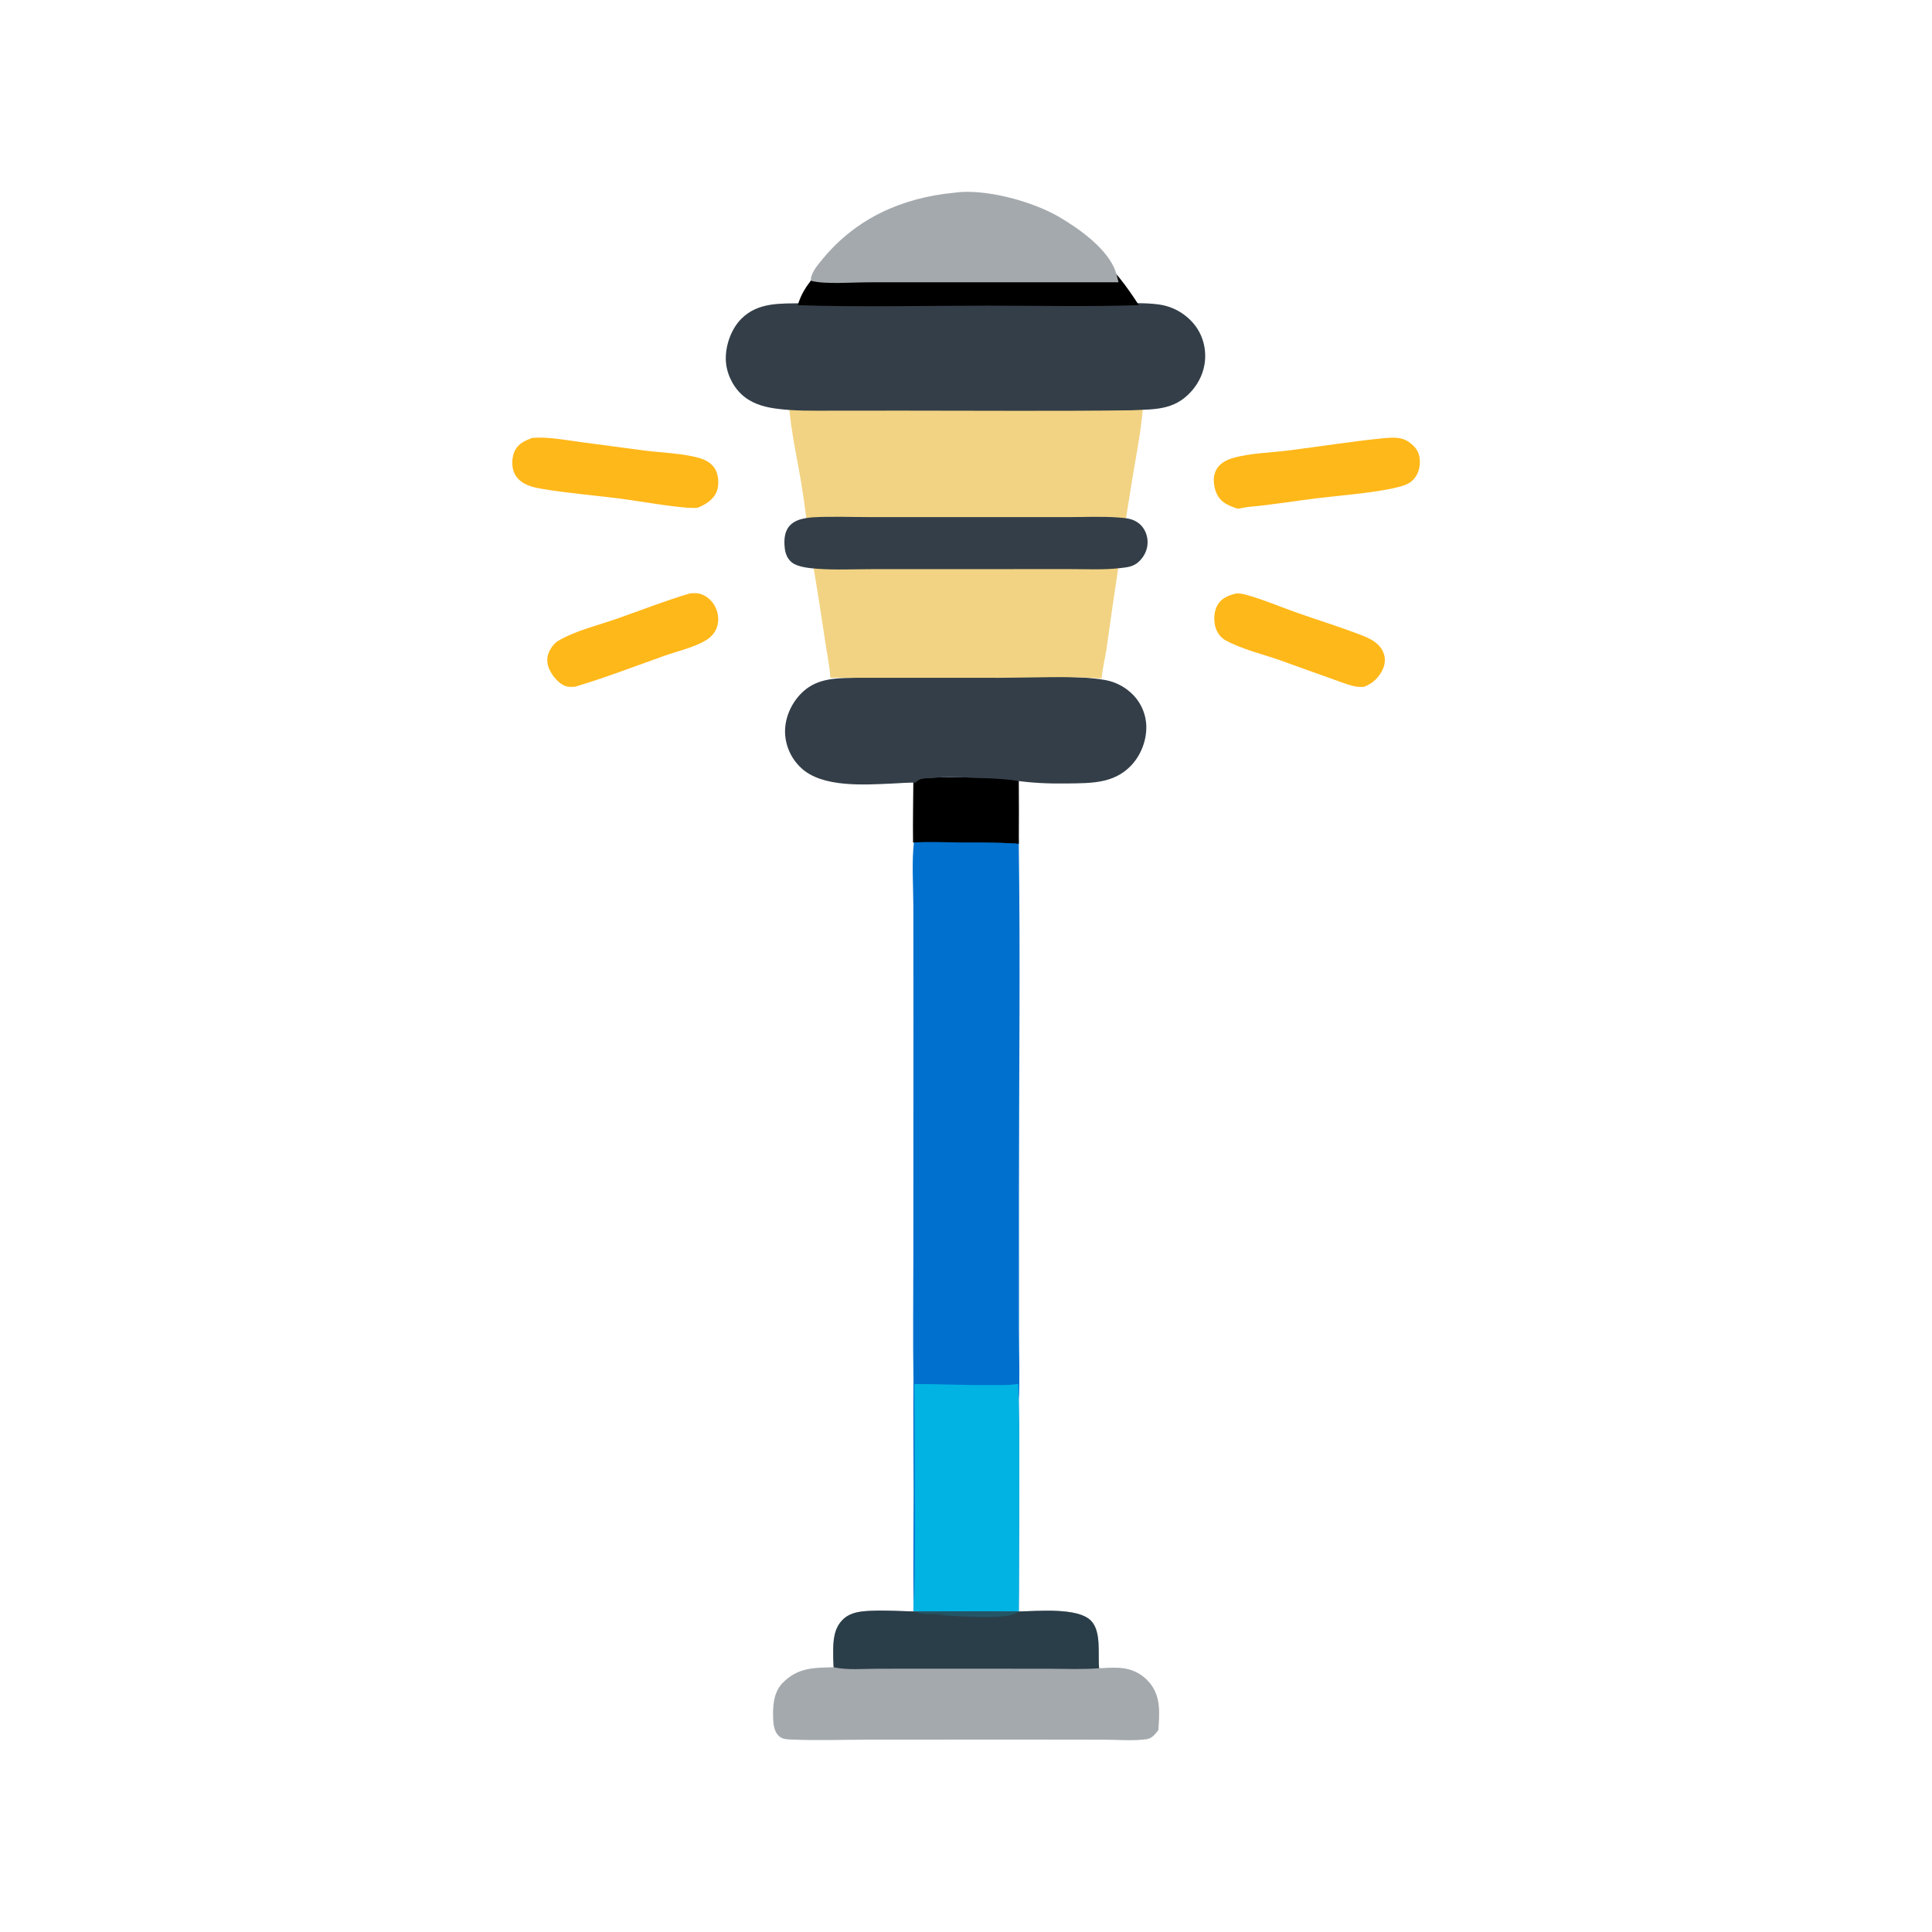 <svg xmlns="http://www.w3.org/2000/svg" viewBox="0 0 512 512" height="512.0px" width="512.0px">
<path id="" fill="#0070ce" fill-opacity="1.0" stroke="#000000" stroke-width="0.0" stroke-opacity="1.0" stroke-linecap="round" stroke-linejoin="round"  filling="0" d="M242.223 222.917 C242.225 221.597 242.679 220.452 243.625 219.512 C246.386 216.768 252.923 215.975 256.683 216.096 C259.423 216.185 267.805 217.164 269.413 219.622 C270.085 220.655 269.985 223.788 270 225.029 C270.425 255.58 270.027 286.188 270.033 316.745 L270.038 352.95 C270.038 359.09 270.317 365.39 269.983 371.515 C270.275 388.152 270.015 404.837 270.015 421.48 C270.012 428.322 269.81 435.217 270.108 442.05 C265.94 441.735 261.72 441.837 257.543 441.842 C252.377 441.848 247.204 441.805 242.044 442.06 C242.355 436.238 242.075 430.283 242.099 424.44 C241.991 414.822 242.122 405.2 242.118 395.582 C242.114 385.692 241.986 375.795 242.078 365.905 C241.909 354.855 242.044 343.783 242.048 332.73 L242.066 271.08 L242.05 240.268 C242.031 234.607 241.576 228.537 242.223 222.917 Z"></path>
<path id="" fill="#00b3e3" fill-opacity="1.0" stroke="#000000" stroke-width="0.0" stroke-opacity="1.0" stroke-linecap="round" stroke-linejoin="round"  filling="0" d="M242.325 366.78 C248.865 366.765 255.405 367.108 261.955 367.058 C264.558 367.038 267.3 367.173 269.87 366.738 C269.848 368.34 269.84 369.918 269.983 371.515 C270.275 388.152 270.015 404.837 270.015 421.48 C270.012 428.322 269.81 435.217 270.108 442.05 C265.94 441.735 261.72 441.837 257.543 441.842 C252.377 441.848 247.204 441.805 242.044 442.06 C242.355 436.238 242.075 430.283 242.099 424.44 C242.712 423.027 242.324 373.863 242.325 366.78 Z"></path>
<path id="" fill="#000000" fill-opacity="1.0" stroke="#000000" stroke-width="0.0" stroke-opacity="1.0" stroke-linecap="round" stroke-linejoin="round"  filling="0" d="M245.793 206.106 C253.845 205.816 261.93 206.244 269.988 206.078 C270.035 211.925 270.04 217.773 269.998 223.62 C268.988 223.474 267.98 223.46 266.962 223.431 C262.66 223.166 258.31 223.291 254 223.253 C250.002 223.217 245.953 222.999 241.965 223.284 C241.893 217.63 242.018 211.958 242.053 206.302 L245.793 206.106 Z"></path>
<path id="" fill="#333e48" fill-opacity="1.0" stroke="#000000" stroke-width="0.0" stroke-opacity="1.0" stroke-linecap="round" stroke-linejoin="round"  filling="0" d="M225.926 179.636 C238.833 179.107 251.875 179.454 264.793 179.462 C272.62 179.466 285.785 178.87 293.043 180.244 C295.515 180.719 297.808 181.866 299.67 183.56 C302.217 185.843 303.705 189.079 303.783 192.499 C303.865 196.256 302.325 200.212 299.712 202.923 C295.125 207.684 289.17 207.529 283.062 207.625 C278.04 207.702 273.212 207.522 268.248 206.74 C264.92 206.217 246.523 205.418 243.684 206.604 C243.342 206.747 242.9 207.177 242.588 207.405 C240.548 207.375 238.499 207.557 236.46 207.645 C229.199 207.958 217.907 208.821 212.278 203.481 C209.676 201.051 208.153 197.683 208.045 194.125 C207.966 190.349 209.598 186.594 212.207 183.881 C215.999 179.938 220.819 179.716 225.926 179.636 Z"></path>
<path id="" fill="#f2d383" fill-opacity="1.0" stroke="#000000" stroke-width="0.0" stroke-opacity="1.0" stroke-linecap="round" stroke-linejoin="round"  filling="0" d="M208.934 103.957 C218.829 103.792 228.756 103.974 238.656 103.975 L303.125 103.944 C302.918 112.26 301.055 120.572 299.777 128.775 C297.457 142.886 295.315 157.025 293.345 171.189 C292.985 174.08 292.168 176.891 291.952 179.806 C283.022 179.135 273.775 179.603 264.808 179.63 L220.061 179.615 C219.87 176.511 219.192 173.446 218.74 170.372 C217.651 162.965 216.493 155.633 215.253 148.248 C214.071 141.208 213.383 134.085 212.179 127.047 C210.872 119.416 209.062 111.73 208.934 103.957 Z"></path>
<path id="" fill="#333e48" fill-opacity="1.0" stroke="#000000" stroke-width="0.0" stroke-opacity="1.0" stroke-linecap="round" stroke-linejoin="round"  filling="0" d="M212.68 80.371 C233.12 79.957 253.623 80.256 274.07 80.269 C281.183 80.27 288.295 80.306 295.408 80.379 C299.23 80.408 303.288 80.159 307.077 80.684 C309.79 81.041 312.345 82.16 314.447 83.912 C317.337 86.285 319.055 89.531 319.348 93.26 C319.655 97.182 318.272 100.87 315.658 103.775 C311.132 108.802 305.92 108.431 299.75 108.731 C279.62 108.989 259.47 108.816 239.339 108.821 L220.748 108.834 C215.616 108.834 210.447 108.977 205.353 108.245 C202.067 107.772 198.939 106.8 196.469 104.465 C193.997 102.127 192.422 98.653 192.346 95.251 C192.261 91.46 193.797 87.147 196.473 84.469 C200.915 80.024 206.907 80.46 212.68 80.371 Z"></path>
<path id="" fill="#a4a9ad" fill-opacity="1.0" stroke="#000000" stroke-width="0.0" stroke-opacity="1.0" stroke-linecap="round" stroke-linejoin="round"  filling="0" d="M269.81 427.058 C274.795 427.005 285.582 425.875 289.132 429.517 C291.933 432.39 290.9 438.397 291.27 442.103 C293.027 442 294.842 441.9 296.6 441.995 C299.755 442.163 302.488 443.418 304.555 445.825 C307.71 449.5 307.288 453.983 306.978 458.473 C306.135 459.592 305.293 460.707 303.817 460.913 C300.257 461.405 296.245 461.04 292.632 461.033 L269.897 461 L230.268 461.025 C223.511 461.033 216.632 461.293 209.889 460.998 C208.726 460.945 207.477 460.96 206.538 460.178 C205.265 459.115 204.978 457.275 204.906 455.712 C204.756 452.415 204.92 448.572 207.34 446.062 C211.33 441.923 215.633 441.952 220.912 441.845 C220.829 440.55 220.819 439.245 220.81 437.947 C220.79 434.785 220.996 431.462 223.435 429.137 C224.39 428.228 225.565 427.655 226.84 427.342 C230.656 426.402 238.883 427.03 243.107 427.075 C252.007 427.01 260.908 427.005 269.81 427.058 Z"></path>
<path id="" fill="#2a3e49" fill-opacity="1.0" stroke="#000000" stroke-width="0.0" stroke-opacity="1.0" stroke-linecap="round" stroke-linejoin="round"  filling="0" d="M269.81 427.058 C274.795 427.005 285.582 425.875 289.132 429.517 C291.933 432.39 290.9 438.397 291.27 442.103 C286.798 442.465 282.188 442.235 277.697 442.233 L252.993 442.212 L232.742 442.228 C228.984 442.228 224.569 442.652 220.912 441.845 C220.829 440.55 220.819 439.245 220.81 437.947 C220.79 434.785 220.996 431.462 223.435 429.137 C224.39 428.228 225.565 427.655 226.84 427.342 C230.656 426.402 238.883 427.03 243.107 427.075 C252.007 427.01 260.908 427.005 269.81 427.058 Z"></path>
<path id="" fill="#225667" fill-opacity="1.0" stroke="#000000" stroke-width="0.0" stroke-opacity="1.0" stroke-linecap="round" stroke-linejoin="round"  filling="0" d="M243.107 427.075 C252.007 427.01 260.908 427.005 269.81 427.058 C269.728 427.137 269.65 427.223 269.565 427.298 C267.118 429.462 251.528 428.192 247.619 427.853 L250.732 427.78 C248.339 427.43 245.566 428.067 243.298 427.435 L243.107 427.075 Z"></path>
<path id="" fill="#000000" fill-opacity="1.0" stroke="#000000" stroke-width="0.0" stroke-opacity="1.0" stroke-linecap="round" stroke-linejoin="round"  filling="0" d="M250.803 55.151 C256.163 54.462 262.243 54.879 267.515 56.01 C270.875 56.731 273.995 57.946 277.15 59.277 C288.837 64.207 295.035 70.311 301.808 80.871 C288.48 81.302 275.065 81.004 261.725 80.996 C244.99 81.003 228.135 81.424 211.416 80.873 C212.274 77.978 213.667 75.811 215.595 73.516 C224.46 63.003 237.109 56.405 250.803 55.151 Z"></path>
<path id="" fill="#a4a9ad" fill-opacity="1.0" stroke="#000000" stroke-width="0.0" stroke-opacity="1.0" stroke-linecap="round" stroke-linejoin="round"  filling="0" d="M252.655 51.1 C260.83 49.837 273.56 53.335 280.63 57.465 C285.803 60.486 292.577 65.291 295.19 70.823 C295.775 72.064 296.08 73.485 296.433 74.807 L258.875 74.808 L229.984 74.814 C225.993 74.817 218.697 75.385 215.054 74.446 L214.864 73.985 C215.113 71.987 216.876 70.005 218.13 68.491 C226.955 57.839 239.057 52.433 252.655 51.1 Z"></path>
<path id="" fill="#333e48" fill-opacity="1.0" stroke="#000000" stroke-width="0.0" stroke-opacity="1.0" stroke-linecap="round" stroke-linejoin="round"  filling="0" d="M215.374 137.095 C220.365 136.813 225.495 137.037 230.5 137.037 L259.082 137.04 L282.942 137.043 C287.42 137.04 292.043 136.805 296.507 137.151 C298.348 137.293 300.095 137.421 301.625 138.548 C302.998 139.56 303.832 141.1 304.06 142.781 C304.32 144.687 303.765 146.515 302.575 148.013 C301.07 149.905 299.555 150.273 297.235 150.504 C297.158 150.514 297.08 150.526 297.002 150.536 C292.548 151.071 287.85 150.814 283.36 150.816 L260.055 150.825 L231.565 150.827 C226.612 150.827 221.499 151.093 216.568 150.727 C214.617 150.583 211.436 150.299 209.879 149.069 C208.66 148.106 208.127 146.72 207.963 145.208 C207.755 143.287 207.835 141.032 209.132 139.487 C210.701 137.619 213.108 137.311 215.374 137.095 Z"></path>
<path id="" fill="#ffb819" fill-opacity="1.0" stroke="#000000" stroke-width="0.0" stroke-opacity="1.0" stroke-linecap="round" stroke-linejoin="round"  filling="0" d="M366.91 116.103 C369.108 115.921 371.495 115.773 373.368 117.142 C374.91 118.267 375.933 119.381 376.2 121.323 C376.465 123.243 376.072 125.267 374.825 126.789 C373.95 127.858 372.812 128.427 371.507 128.811 C365.795 130.495 355.803 131.228 349.592 131.971 C343.332 132.721 337.067 133.798 330.79 134.339 L328.01 134.816 C326.762 134.422 325.387 133.9 324.315 133.136 C322.723 132.004 321.993 130.219 321.743 128.329 C321.517 126.643 321.78 124.963 322.908 123.636 C323.87 122.503 325.283 121.795 326.69 121.39 C331.348 120.05 336.848 119.967 341.673 119.355 C350.075 118.287 358.483 116.931 366.91 116.103 Z"></path>
<path id="" fill="#ffb819" fill-opacity="1.0" stroke="#000000" stroke-width="0.0" stroke-opacity="1.0" stroke-linecap="round" stroke-linejoin="round"  filling="0" d="M141.085 116.04 C145.336 115.712 149.906 116.624 154.125 117.189 L170.653 119.38 C175.301 119.983 180.948 120.112 185.368 121.393 C187.172 121.916 188.848 122.894 189.698 124.634 C190.461 126.196 190.585 128.589 189.953 130.213 C189.093 132.424 186.996 133.685 184.903 134.553 C181.463 134.987 169.096 132.749 165.01 132.218 C157.855 131.288 150.516 130.73 143.412 129.516 C142.175 129.304 140.906 129.029 139.75 128.53 C138.145 127.837 136.796 126.728 136.168 125.056 C135.527 123.349 135.65 121.075 136.444 119.436 C137.354 117.558 139.226 116.712 141.085 116.04 Z"></path>
<path id="" fill="#ffb819" fill-opacity="1.0" stroke="#000000" stroke-width="0.0" stroke-opacity="1.0" stroke-linecap="round" stroke-linejoin="round"  filling="0" d="M182.798 157.268 C184.006 157.149 185.075 157.125 186.214 157.612 C187.965 158.36 189.306 159.924 189.925 161.708 C190.533 163.459 190.491 165.44 189.61 167.093 C188.903 168.419 187.81 169.309 186.506 170.013 C183.292 171.749 179.379 172.618 175.933 173.843 C168.136 176.615 160.351 179.611 152.424 181.982 C151.356 182.065 150.481 182.127 149.491 181.666 C147.697 180.828 145.971 178.607 145.346 176.753 C144.854 175.293 144.956 173.799 145.657 172.427 C146.22 171.323 147.088 170.309 148.167 169.69 C152.727 167.076 158.526 165.704 163.495 163.964 C169.916 161.716 176.271 159.197 182.798 157.268 Z"></path>
<path id="" fill="#ffb819" fill-opacity="1.0" stroke="#000000" stroke-width="0.0" stroke-opacity="1.0" stroke-linecap="round" stroke-linejoin="round"  filling="0" d="M327.587 157.283 C328.5 157.21 329.335 157.376 330.212 157.618 C334.74 158.865 339.16 160.767 343.59 162.334 C348.795 164.176 354.095 165.803 359.262 167.745 C362.053 168.794 365.33 169.889 366.582 172.862 C367.188 174.298 367.125 175.792 366.517 177.212 C365.535 179.5 363.79 181.118 361.493 182.018 C360.543 182.083 359.63 182.042 358.7 181.814 C356.57 181.292 354.435 180.405 352.36 179.676 C348.105 178.177 343.858 176.655 339.62 175.111 C334.803 173.392 329.175 172.115 324.702 169.643 C323.38 168.913 322.435 167.468 322.058 166.03 C321.598 164.268 321.717 161.904 322.668 160.316 C323.777 158.456 325.598 157.762 327.587 157.283 Z"></path>
</svg>
